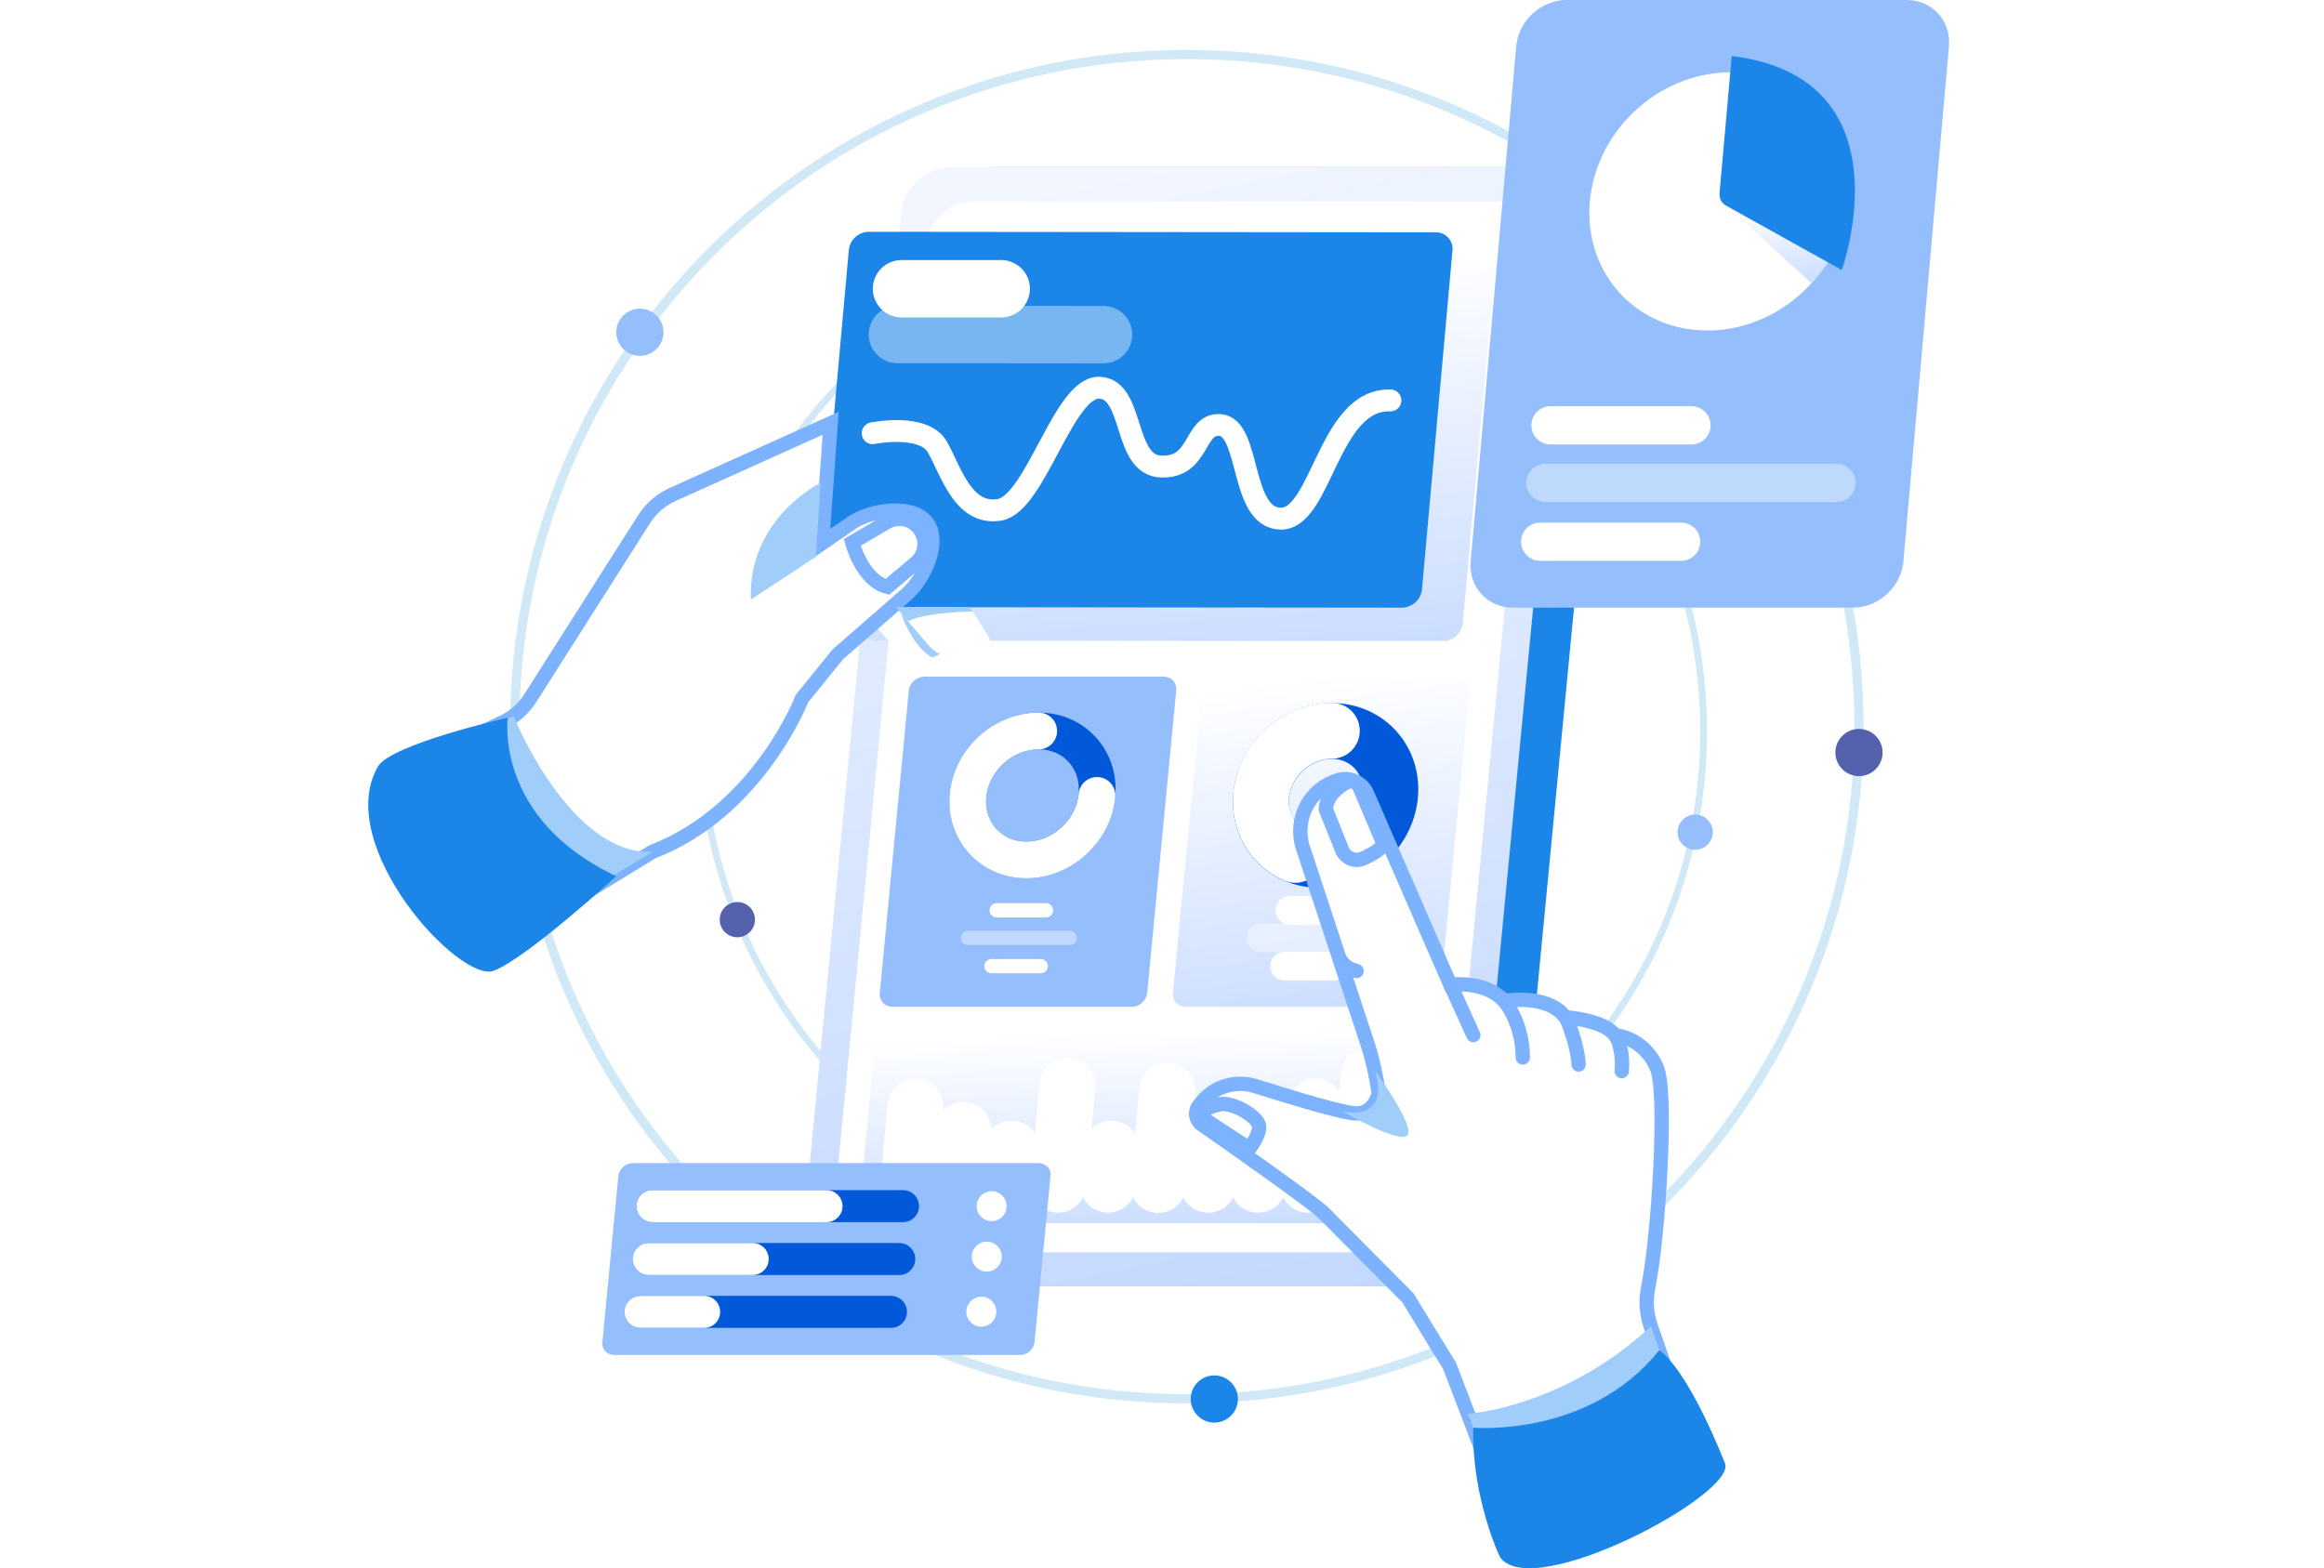 <svg width="486" height="328" viewBox="0 0 486 328" fill="none" xmlns="http://www.w3.org/2000/svg">
<rect width="486" height="328" fill="white"/>
<path d="M248.175 292.567C325.813 292.567 388.755 229.625 388.755 151.986C388.755 74.348 325.813 11.406 248.175 11.406C170.536 11.406 107.634 74.387 107.634 152.026C107.634 229.625 170.536 292.567 248.175 292.567Z" stroke="#D1E8F7" stroke-width="1.917" stroke-miterlimit="10"/>
<path d="M133.814 74.427C136.557 74.427 138.752 72.193 138.752 69.489C138.752 66.746 136.518 64.551 133.814 64.551C131.07 64.551 128.875 66.785 128.875 69.489C128.875 72.193 131.109 74.427 133.814 74.427Z" fill="#95BFFC"/>
<path d="M388.755 162.333C391.498 162.333 393.693 160.099 393.693 157.395C393.693 154.652 391.459 152.457 388.755 152.457C386.011 152.457 383.817 154.691 383.817 157.395C383.817 160.099 386.011 162.333 388.755 162.333Z" fill="#5661AE"/>
<path d="M253.936 297.544C256.679 297.544 258.874 295.31 258.874 292.606C258.874 289.863 256.64 287.668 253.936 287.668C251.192 287.668 248.998 289.902 248.998 292.606C248.998 295.31 251.231 297.544 253.936 297.544Z" fill="#1C85E8"/>
<path d="M251.427 257.804C309.353 257.804 356.265 210.852 356.265 152.966C356.265 95.041 309.313 48.09 251.427 48.09C193.502 48.09 146.551 95.041 146.551 152.966C146.59 210.852 193.542 257.804 251.427 257.804Z" stroke="#D1E8F7" stroke-width="1.43" stroke-miterlimit="10"/>
<path d="M354.501 177.735C356.539 177.735 358.185 176.089 358.185 174.051C358.185 172.013 356.539 170.367 354.501 170.367C352.463 170.367 350.817 172.013 350.817 174.051C350.817 176.089 352.463 177.735 354.501 177.735Z" fill="#95BFFC"/>
<path d="M154.193 196.032C156.231 196.032 157.877 194.386 157.877 192.348C157.877 190.31 156.231 188.664 154.193 188.664C152.155 188.664 150.509 190.31 150.509 192.348C150.509 194.386 152.155 196.032 154.193 196.032Z" fill="#5661AE"/>
<path d="M204.476 62.786C206.514 62.786 208.16 61.14 208.16 59.102C208.16 57.064 206.514 55.418 204.476 55.418C202.438 55.418 200.792 57.064 200.792 59.102C200.792 61.14 202.438 62.786 204.476 62.786Z" fill="#1C85E8"/>
<path d="M306.021 269.052H184.919C179.668 269.052 175.827 264.78 176.336 259.529L196.99 44.484C197.5 39.233 202.164 34.961 207.415 34.961H328.517C333.769 34.961 337.61 39.233 337.1 44.484L316.446 259.529C315.937 264.78 311.273 269.052 306.021 269.052Z" fill="#1C85E8"/>
<path d="M297.478 269.052H176.376C171.124 269.052 167.283 264.78 167.793 259.529L188.447 44.484C188.956 39.233 193.62 34.961 198.872 34.961H319.973C325.225 34.961 329.066 39.233 328.556 44.484L307.902 259.529C307.393 264.78 302.729 269.052 297.478 269.052Z" fill="url(#paint0_linear_778_32432)"/>
<path d="M292.892 261.915H182.333C177.473 261.915 173.907 257.957 174.377 253.097L193.816 50.947C194.286 46.087 198.597 42.129 203.496 42.129H314.056C318.915 42.129 322.482 46.087 322.012 50.947L302.572 253.097C302.102 257.957 297.752 261.915 292.892 261.915Z" fill="white"/>
<path d="M301.75 134.075L183.156 133.997C182.686 133.997 182.176 133.918 181.745 133.722C181.314 133.527 180.883 133.252 180.569 132.899C180.256 132.547 179.981 132.116 179.825 131.645C179.668 131.175 179.629 130.705 179.668 130.234L186.056 59.258C186.174 58.239 186.644 57.299 187.428 56.593C188.212 55.888 189.191 55.535 190.21 55.496L308.804 55.614C309.274 55.614 309.784 55.692 310.215 55.888C310.646 56.084 311.077 56.358 311.391 56.711C311.704 57.064 311.979 57.495 312.135 57.965C312.292 58.435 312.331 58.906 312.292 59.376L305.904 130.352C305.786 131.371 305.316 132.312 304.532 133.017C303.787 133.683 302.768 134.075 301.75 134.075Z" fill="url(#paint1_linear_778_32432)"/>
<path d="M298.026 210.575H247.9C247.547 210.575 247.156 210.497 246.842 210.379C246.489 210.222 246.215 210.026 245.941 209.752C245.705 209.478 245.509 209.164 245.392 208.811C245.274 208.459 245.235 208.106 245.274 207.714L251.349 144.42C251.427 143.636 251.819 142.891 252.407 142.382C252.995 141.872 253.74 141.559 254.524 141.52H304.65C305.002 141.52 305.394 141.598 305.708 141.715C306.06 141.872 306.335 142.068 306.609 142.343C306.844 142.617 307.04 142.93 307.158 143.283C307.275 143.636 307.315 144.028 307.275 144.381L301.201 207.675C301.122 208.459 300.73 209.203 300.143 209.713C299.555 210.262 298.81 210.575 298.026 210.575Z" fill="url(#paint2_linear_778_32432)"/>
<path d="M286.073 175.656C291.716 170.287 292.343 161.743 287.444 156.609C282.546 151.475 274.002 151.671 268.358 157.079C262.715 162.449 262.088 170.992 266.986 176.126C271.885 181.26 280.429 181.025 286.073 175.656Z" stroke="#0158D9" stroke-width="11.69" stroke-miterlimit="10"/>
<path d="M270.867 178.792C266.164 176.755 263.224 171.973 263.734 166.33C264.439 158.883 271.062 152.848 278.509 152.848" stroke="white" stroke-width="11.69" stroke-miterlimit="10" stroke-linecap="round"/>
<path d="M269.73 190.391H280.037" stroke="white" stroke-width="5.984" stroke-miterlimit="10" stroke-linecap="round"/>
<path d="M268.633 202.074H278.94" stroke="white" stroke-width="5.984" stroke-miterlimit="10" stroke-linecap="round"/>
<path opacity="0.4" d="M263.694 196.156H285.015" stroke="white" stroke-width="5.984" stroke-miterlimit="10" stroke-linecap="round"/>
<path d="M236.731 210.575H186.605C186.252 210.575 185.86 210.497 185.546 210.379C185.194 210.222 184.919 210.026 184.645 209.752C184.41 209.478 184.214 209.164 184.096 208.811C183.979 208.459 183.94 208.106 183.979 207.714L190.053 144.42C190.132 143.636 190.524 142.891 191.112 142.382C191.699 141.872 192.444 141.559 193.228 141.52H243.354C243.707 141.52 244.099 141.598 244.412 141.715C244.765 141.872 245.039 142.068 245.314 142.343C245.588 142.617 245.745 142.93 245.862 143.283C245.98 143.636 246.019 144.028 245.98 144.381L239.905 207.675C239.827 208.459 239.435 209.203 238.847 209.713C238.259 210.262 237.514 210.575 236.731 210.575Z" fill="#95BFFC"/>
<path d="M224.777 175.656C230.421 170.287 231.048 161.743 226.149 156.609C221.25 151.475 212.706 151.671 207.063 157.079C201.419 162.449 200.792 170.992 205.691 176.126C210.59 181.26 219.134 181.025 224.777 175.656Z" stroke="#0158D9" stroke-width="7.69" stroke-miterlimit="10"/>
<path d="M229.402 166.369C228.696 173.815 222.073 179.851 214.627 179.851C207.18 179.851 201.733 173.815 202.438 166.369C203.143 158.922 209.767 152.887 217.213 152.887" stroke="white" stroke-width="7.69" stroke-miterlimit="10" stroke-linecap="round"/>
<path d="M208.434 190.391H218.742" stroke="white" stroke-width="2.98" stroke-miterlimit="10" stroke-linecap="round"/>
<path d="M207.337 202.074H217.644" stroke="white" stroke-width="2.98" stroke-miterlimit="10" stroke-linecap="round"/>
<path opacity="0.4" d="M202.399 196.156H223.719" stroke="white" stroke-width="2.98" stroke-miterlimit="10" stroke-linecap="round"/>
<path d="M293.833 255.843H182.098C181.745 255.843 181.392 255.765 181.079 255.647C180.765 255.49 180.452 255.294 180.216 255.059C179.981 254.785 179.825 254.511 179.707 254.158C179.589 253.805 179.55 253.452 179.629 253.139L182.96 218.454C183.038 217.71 183.391 217.004 183.94 216.534C184.488 216.024 185.194 215.75 185.978 215.711H297.674C298.026 215.711 298.379 215.789 298.693 215.907C299.006 216.064 299.32 216.26 299.555 216.495C299.79 216.769 299.947 217.043 300.064 217.396C300.182 217.749 300.221 218.102 300.143 218.415L296.811 253.1C296.733 253.844 296.38 254.55 295.832 255.02C295.283 255.569 294.577 255.843 293.833 255.843Z" fill="url(#paint3_linear_778_32432)"/>
<path d="M189.897 247.808L191.464 231.426" stroke="white" stroke-width="11.69" stroke-miterlimit="10" stroke-linecap="round"/>
<path d="M201.458 236.32L200.361 247.803" stroke="white" stroke-width="11.69" stroke-miterlimit="10" stroke-linecap="round"/>
<path d="M211.53 240.242L210.786 247.806" stroke="white" stroke-width="11.69" stroke-miterlimit="10" stroke-linecap="round"/>
<path d="M223.249 227.156L221.25 247.81" stroke="white" stroke-width="11.69" stroke-miterlimit="10" stroke-linecap="round"/>
<path d="M232.459 240.242L231.714 247.806" stroke="white" stroke-width="11.69" stroke-miterlimit="10" stroke-linecap="round"/>
<path d="M244.099 228.098L242.217 247.85" stroke="white" stroke-width="11.69" stroke-miterlimit="10" stroke-linecap="round"/>
<path d="M253.426 239.613L252.642 247.804" stroke="white" stroke-width="11.69" stroke-miterlimit="10" stroke-linecap="round"/>
<path d="M263.538 243.457L263.107 247.807" stroke="white" stroke-width="11.69" stroke-miterlimit="10" stroke-linecap="round"/>
<path d="M275.138 231.426L273.571 247.808" stroke="white" stroke-width="11.69" stroke-miterlimit="10" stroke-linecap="round"/>
<path d="M286.19 225.191L283.996 247.844" stroke="white" stroke-width="11.69" stroke-miterlimit="10" stroke-linecap="round"/>
<path d="M192.797 123.219L199.068 133.056C199.342 133.487 199.459 134.036 199.342 134.545C199.224 135.055 198.911 135.525 198.48 135.799L197.461 136.465C195.775 137.563 193.738 138.033 191.7 137.72C189.701 137.445 187.859 136.426 186.526 134.898L178.178 125.178L192.797 123.219Z" fill="white"/>
<path d="M187.976 126.977C187.976 126.977 190.289 134.972 194.952 137.519C196.167 137.049 197.343 136.461 198.44 135.756L193.189 126.938" fill="#A0CDF9"/>
<path d="M200.4 123.219L206.671 133.056C206.945 133.487 207.063 134.036 206.945 134.545C206.827 135.055 206.514 135.525 206.083 135.799L205.064 136.465C203.379 137.563 201.341 138.033 199.303 137.72C197.304 137.445 195.462 136.426 194.129 134.898L185.782 125.178L200.4 123.219Z" fill="white"/>
<path d="M293.206 127.095L174.612 126.977C174.142 126.977 173.632 126.899 173.201 126.703C172.77 126.507 172.339 126.233 172.025 125.88C171.712 125.527 171.437 125.096 171.281 124.626C171.124 124.155 171.085 123.685 171.124 123.215L177.512 52.239C177.63 51.22 178.1 50.279 178.884 49.574C179.668 48.868 180.647 48.516 181.666 48.477L300.26 48.594C300.73 48.594 301.24 48.672 301.671 48.868C302.102 49.064 302.533 49.339 302.847 49.691C303.16 50.044 303.435 50.475 303.591 50.946C303.748 51.416 303.787 51.886 303.748 52.356L297.36 123.332C297.242 124.351 296.772 125.292 295.988 125.997C295.244 126.664 294.225 127.056 293.206 127.095Z" fill="#1C85E8"/>
<path d="M193.777 109.228C190.72 105.348 182.176 106.602 178.061 109.385L171.908 113.618L173.711 88.535L140.907 103.31C138.36 104.408 136.204 106.25 134.715 108.562L110.886 146.029C109.515 148.185 107.555 149.948 105.204 151.046L80.552 162.882L100.853 199.918L136.4 178.166C158.661 169.623 167.714 146.108 167.714 146.108L175.2 136.858L189.583 124.317C193.385 120.986 196.912 113.187 193.777 109.228Z" fill="white" stroke="#7DB2FF" stroke-width="3" stroke-linecap="round"/>
<path d="M107.398 149.75C107.398 149.75 119.078 178.869 136.4 178.164L125.348 184.944C125.348 184.944 87.763 177.968 101.833 152.65L107.398 149.75Z" fill="#A0CDF9"/>
<path d="M171.598 101C171.598 101 156.392 108.368 157.019 125.416L170.618 116.441L171.598 101Z" fill="#A0CDF9"/>
<path d="M182.49 90.611C182.49 90.611 193.15 88.455 196.011 93.472C198.872 98.449 201.341 107.855 208.983 106.64C216.547 105.386 222.387 80.891 229.872 81.087C237.358 81.322 234.732 97.391 242.884 97.587C251.036 97.822 249.585 88.612 255.033 88.886C261.617 89.2 259.187 108.247 267.77 108.482C276.353 108.717 277.764 83.321 290.776 83.752" stroke="white" stroke-width="4.57" stroke-miterlimit="10" stroke-linecap="round"/>
<path d="M188.525 60.395H209.375" stroke="white" stroke-width="11.999" stroke-miterlimit="10" stroke-linecap="round"/>
<path opacity="0.4" d="M187.663 69.957L230.774 69.996" stroke="white" stroke-width="11.999" stroke-miterlimit="10" stroke-linecap="round"/>
<path d="M178.218 113.456C178.218 113.456 180.256 121.373 185.586 122.744L191.229 117.963C191.817 117.532 192.287 116.983 192.64 116.395C192.993 115.768 193.228 115.102 193.306 114.397C193.385 113.691 193.346 112.986 193.11 112.28C192.914 111.614 192.562 110.948 192.131 110.399C191.347 109.459 190.21 108.792 188.995 108.596C187.78 108.4 186.487 108.596 185.429 109.223L178.218 113.456Z" stroke="#7DB2FF" stroke-width="3" stroke-linecap="round"/>
<path d="M203.379 127.882C203.379 127.882 193.385 128.078 189.897 129.92L187.388 126.98H202.791L203.379 127.882Z" fill="#A0CDF9"/>
<path d="M387.501 127.098H316.407C311.038 127.098 307.079 122.748 307.55 117.418L317.073 9.68C317.544 4.311 322.286 0 327.616 0H398.709C404.079 0 408.037 4.35 407.567 9.68L398.043 117.418C397.573 122.748 392.831 127.098 387.501 127.098Z" fill="#95BFFC"/>
<path d="M106.183 150.105C106.183 150.105 103.244 171.191 128.875 183.262C128.875 183.262 110.455 200.153 103.323 203.014C96.229 205.875 69.539 176.795 79.024 160.334C81.689 155.671 106.183 150.105 106.183 150.105Z" fill="#1C85E8"/>
<path d="M377.311 60.784C388.559 50.007 389.695 32.919 379.858 22.612C369.982 12.304 352.894 12.696 341.607 23.474C330.359 34.252 329.223 51.339 339.06 61.647C348.936 71.954 366.063 71.562 377.311 60.784Z" fill="white"/>
<path d="M360.968 42.953L378.8 59.218C378.8 59.218 382.876 54.867 384.052 51.732L360.968 42.953Z" fill="url(#paint4_linear_778_32432)"/>
<path d="M362.144 11.715L359.596 40.364C359.557 40.873 359.635 41.422 359.871 41.892C360.106 42.363 360.498 42.755 360.929 42.99L385.149 56.472C385.188 56.432 399.572 16.339 362.144 11.715Z" fill="#1C85E8"/>
<path d="M324.245 88.965H353.717" stroke="white" stroke-width="8" stroke-miterlimit="10" stroke-linecap="round"/>
<path d="M322.09 113.301H351.562" stroke="white" stroke-width="8" stroke-miterlimit="10" stroke-linecap="round"/>
<path opacity="0.4" d="M323.187 100.996H384.052" stroke="white" stroke-width="8" stroke-miterlimit="10" stroke-linecap="round"/>
<path d="M345.213 277.399C344.312 274.813 344.116 272.03 344.664 269.326C346.859 258.587 348.701 228.567 346.506 223.393C345.762 221.59 344.586 219.984 343.057 218.769C341.529 217.554 339.687 216.77 337.727 216.535C335.376 213.243 327.342 212.772 327.342 212.772C323.658 207.717 314.565 209.363 314.565 209.363C311.391 205.953 306.492 205.679 303.278 205.953L285.877 165.978C285.407 164.841 284.505 163.979 283.408 163.43C282.31 162.921 281.056 162.803 279.881 163.156C278.47 163.587 277.137 164.292 275.961 165.233C274.825 166.174 273.845 167.349 273.179 168.682C272.473 170.014 272.081 171.425 271.964 172.915C271.846 174.404 272.003 175.893 272.473 177.304L286.034 218.494C287.053 221.63 287.797 225.118 288.346 228.723C288.072 229.703 286.974 232.878 283.643 232.878C281.056 232.878 269.926 229.507 262.479 227.156C260.442 226.529 258.286 226.529 256.248 227.156C254.21 227.783 252.446 229.037 251.153 230.722L250.683 231.31C250.448 231.584 250.291 231.937 250.213 232.29C250.134 232.643 250.095 233.034 250.173 233.387C250.213 233.74 250.369 234.093 250.565 234.406C250.761 234.72 250.996 234.994 251.31 235.19C257.62 239.579 274.629 251.533 276.824 253.728C279.489 256.393 294.421 271.442 294.421 271.442C298.183 277.674 303.121 285.63 303.121 285.63L312.253 309.497L350.778 293.389L345.213 277.399Z" fill="white" stroke="#7DB2FF" stroke-width="3" stroke-linecap="round"/>
<path d="M308.098 298.601L307.001 295.701C307.001 295.701 326.989 294.408 345.252 277.398L347.016 282.415C347.016 282.415 344.743 292.762 334.514 297.66C324.167 302.52 308.098 298.601 308.098 298.601Z" fill="#A0CDF9"/>
<path d="M308.098 298.6C308.098 298.6 332.28 300.795 346.977 282.414C346.977 282.414 352.385 285.236 360.733 306.047C363.28 312.435 320.601 335.205 313.703 325.721C313.664 325.721 307.707 313.14 308.098 298.6Z" fill="#1C85E8"/>
<path d="M287.562 224.023C287.562 224.023 295.636 234.958 294.421 237.309C293.245 239.7 280.704 232.41 280.704 232.41C280.704 232.41 290.815 234.997 287.562 224.023Z" fill="#A0CDF9"/>
<path d="M280.194 200.617C280.586 201.244 281.095 201.793 281.683 202.224C282.271 202.655 282.977 202.929 283.682 203.086" stroke="#7DB2FF" stroke-width="3" stroke-linecap="round"/>
<path d="M285.093 179.537C286.739 178.793 288.581 177.774 289.365 176.598L284.309 164.605C284.192 164.331 284.035 164.096 283.839 163.939C283.643 163.743 283.408 163.586 283.133 163.508C282.859 163.429 282.585 163.39 282.31 163.429C282.036 163.469 281.762 163.547 281.527 163.665C279.724 164.684 277.372 166.565 277.255 169.269L280.664 177.774C280.821 178.205 281.096 178.557 281.409 178.871C281.723 179.184 282.115 179.42 282.506 179.616C282.938 179.772 283.369 179.851 283.8 179.851C284.231 179.812 284.662 179.733 285.093 179.537Z" stroke="#7DB2FF" stroke-width="3" stroke-linecap="round"/>
<path d="M303.435 206.188L308.098 216.495" stroke="#7DB2FF" stroke-width="3" stroke-linecap="round"/>
<path d="M314.8 209.559C317.191 212.968 318.445 217.005 318.445 221.159" stroke="#7DB2FF" stroke-width="3" stroke-linecap="round"/>
<path d="M327.577 212.969C327.577 212.969 329.928 218.377 330.124 222.649" stroke="#7DB2FF" stroke-width="3" stroke-linecap="round"/>
<path d="M338.08 216.809C339.021 219.082 339.373 221.551 339.138 224.02" stroke="#7DB2FF" stroke-width="3" stroke-linecap="round"/>
<path d="M261.265 240.247C261.265 240.247 264.047 236.72 263.107 234.917C262.166 233.114 257.894 230.645 255.425 230.919C254.249 231.115 253.113 231.468 252.094 232.056C251.898 232.174 251.741 232.291 251.623 232.487C251.506 232.683 251.427 232.879 251.427 233.075C251.427 233.271 251.467 233.506 251.545 233.702C251.623 233.898 251.78 234.055 251.976 234.172L261.265 240.247Z" stroke="#7DB2FF" stroke-width="3" stroke-linecap="round"/>
<path d="M213.333 283.394H128.444C128.092 283.394 127.739 283.316 127.425 283.198C127.112 283.041 126.798 282.845 126.563 282.61C126.328 282.336 126.171 282.061 126.054 281.709C125.936 281.356 125.897 281.003 125.975 280.69L129.307 246.005C129.385 245.26 129.738 244.555 130.286 244.085C130.835 243.575 131.54 243.301 132.324 243.262H217.213C217.566 243.262 217.919 243.34 218.232 243.458C218.546 243.614 218.859 243.81 219.094 244.046C219.33 244.32 219.486 244.594 219.604 244.947C219.721 245.3 219.761 245.652 219.682 245.966L216.351 280.65C216.273 281.395 215.92 282.101 215.371 282.571C214.823 283.12 214.117 283.394 213.333 283.394Z" fill="#95BFFC"/>
<path d="M136.439 252.273H188.839" stroke="#0158D9" stroke-width="6.69" stroke-miterlimit="10" stroke-linecap="round"/>
<path d="M136.439 252.273H172.848" stroke="white" stroke-width="6.69" stroke-miterlimit="10" stroke-linecap="round"/>
<path d="M135.656 263.328H188.055" stroke="#0158D9" stroke-width="6.69" stroke-miterlimit="10" stroke-linecap="round"/>
<path d="M135.656 263.328H157.407" stroke="white" stroke-width="6.69" stroke-miterlimit="10" stroke-linecap="round"/>
<path d="M133.931 274.383H186.33" stroke="#0158D9" stroke-width="6.69" stroke-miterlimit="10" stroke-linecap="round"/>
<path d="M133.931 274.383H147.256" stroke="white" stroke-width="6.69" stroke-miterlimit="10" stroke-linecap="round"/>
<path d="M207.376 255.411C209.101 255.411 210.511 254 210.511 252.276C210.511 250.552 209.101 249.141 207.376 249.141C205.652 249.141 204.241 250.552 204.241 252.276C204.241 254 205.652 255.411 207.376 255.411Z" fill="white"/>
<path d="M206.357 265.954C208.082 265.954 209.493 264.543 209.493 262.819C209.493 261.094 208.082 259.684 206.357 259.684C204.633 259.684 203.222 261.094 203.222 262.819C203.222 264.583 204.633 265.954 206.357 265.954Z" fill="white"/>
<path d="M205.221 277.474C206.945 277.474 208.356 276.063 208.356 274.338C208.356 272.614 206.945 271.203 205.221 271.203C203.496 271.203 202.085 272.614 202.085 274.338C202.085 276.102 203.496 277.474 205.221 277.474Z" fill="white"/>
<defs>
<linearGradient id="paint0_linear_778_32432" x1="210.719" y1="-35.729" x2="321.959" y2="521.725" gradientUnits="userSpaceOnUse">
<stop stop-color="white"/>
<stop offset="1" stop-color="#94B9FF"/>
</linearGradient>
<linearGradient id="paint1_linear_778_32432" x1="243.46" y1="55.259" x2="254.246" y2="223.162" gradientUnits="userSpaceOnUse">
<stop stop-color="white"/>
<stop offset="1" stop-color="#94B9FF"/>
</linearGradient>
<linearGradient id="paint2_linear_778_32432" x1="272.13" y1="141.633" x2="289.772" y2="287.722" gradientUnits="userSpaceOnUse">
<stop stop-color="white"/>
<stop offset="1" stop-color="#94B9FF"/>
</linearGradient>
<linearGradient id="paint3_linear_778_32432" x1="239.162" y1="215.519" x2="242.269" y2="301.565" gradientUnits="userSpaceOnUse">
<stop stop-color="white"/>
<stop offset="1" stop-color="#94B9FF"/>
</linearGradient>
<linearGradient id="paint4_linear_778_32432" x1="372.184" y1="42.913" x2="374.835" y2="77.628" gradientUnits="userSpaceOnUse">
<stop stop-color="white"/>
<stop offset="1" stop-color="#94B9FF"/>
</linearGradient>
</defs>
</svg>
